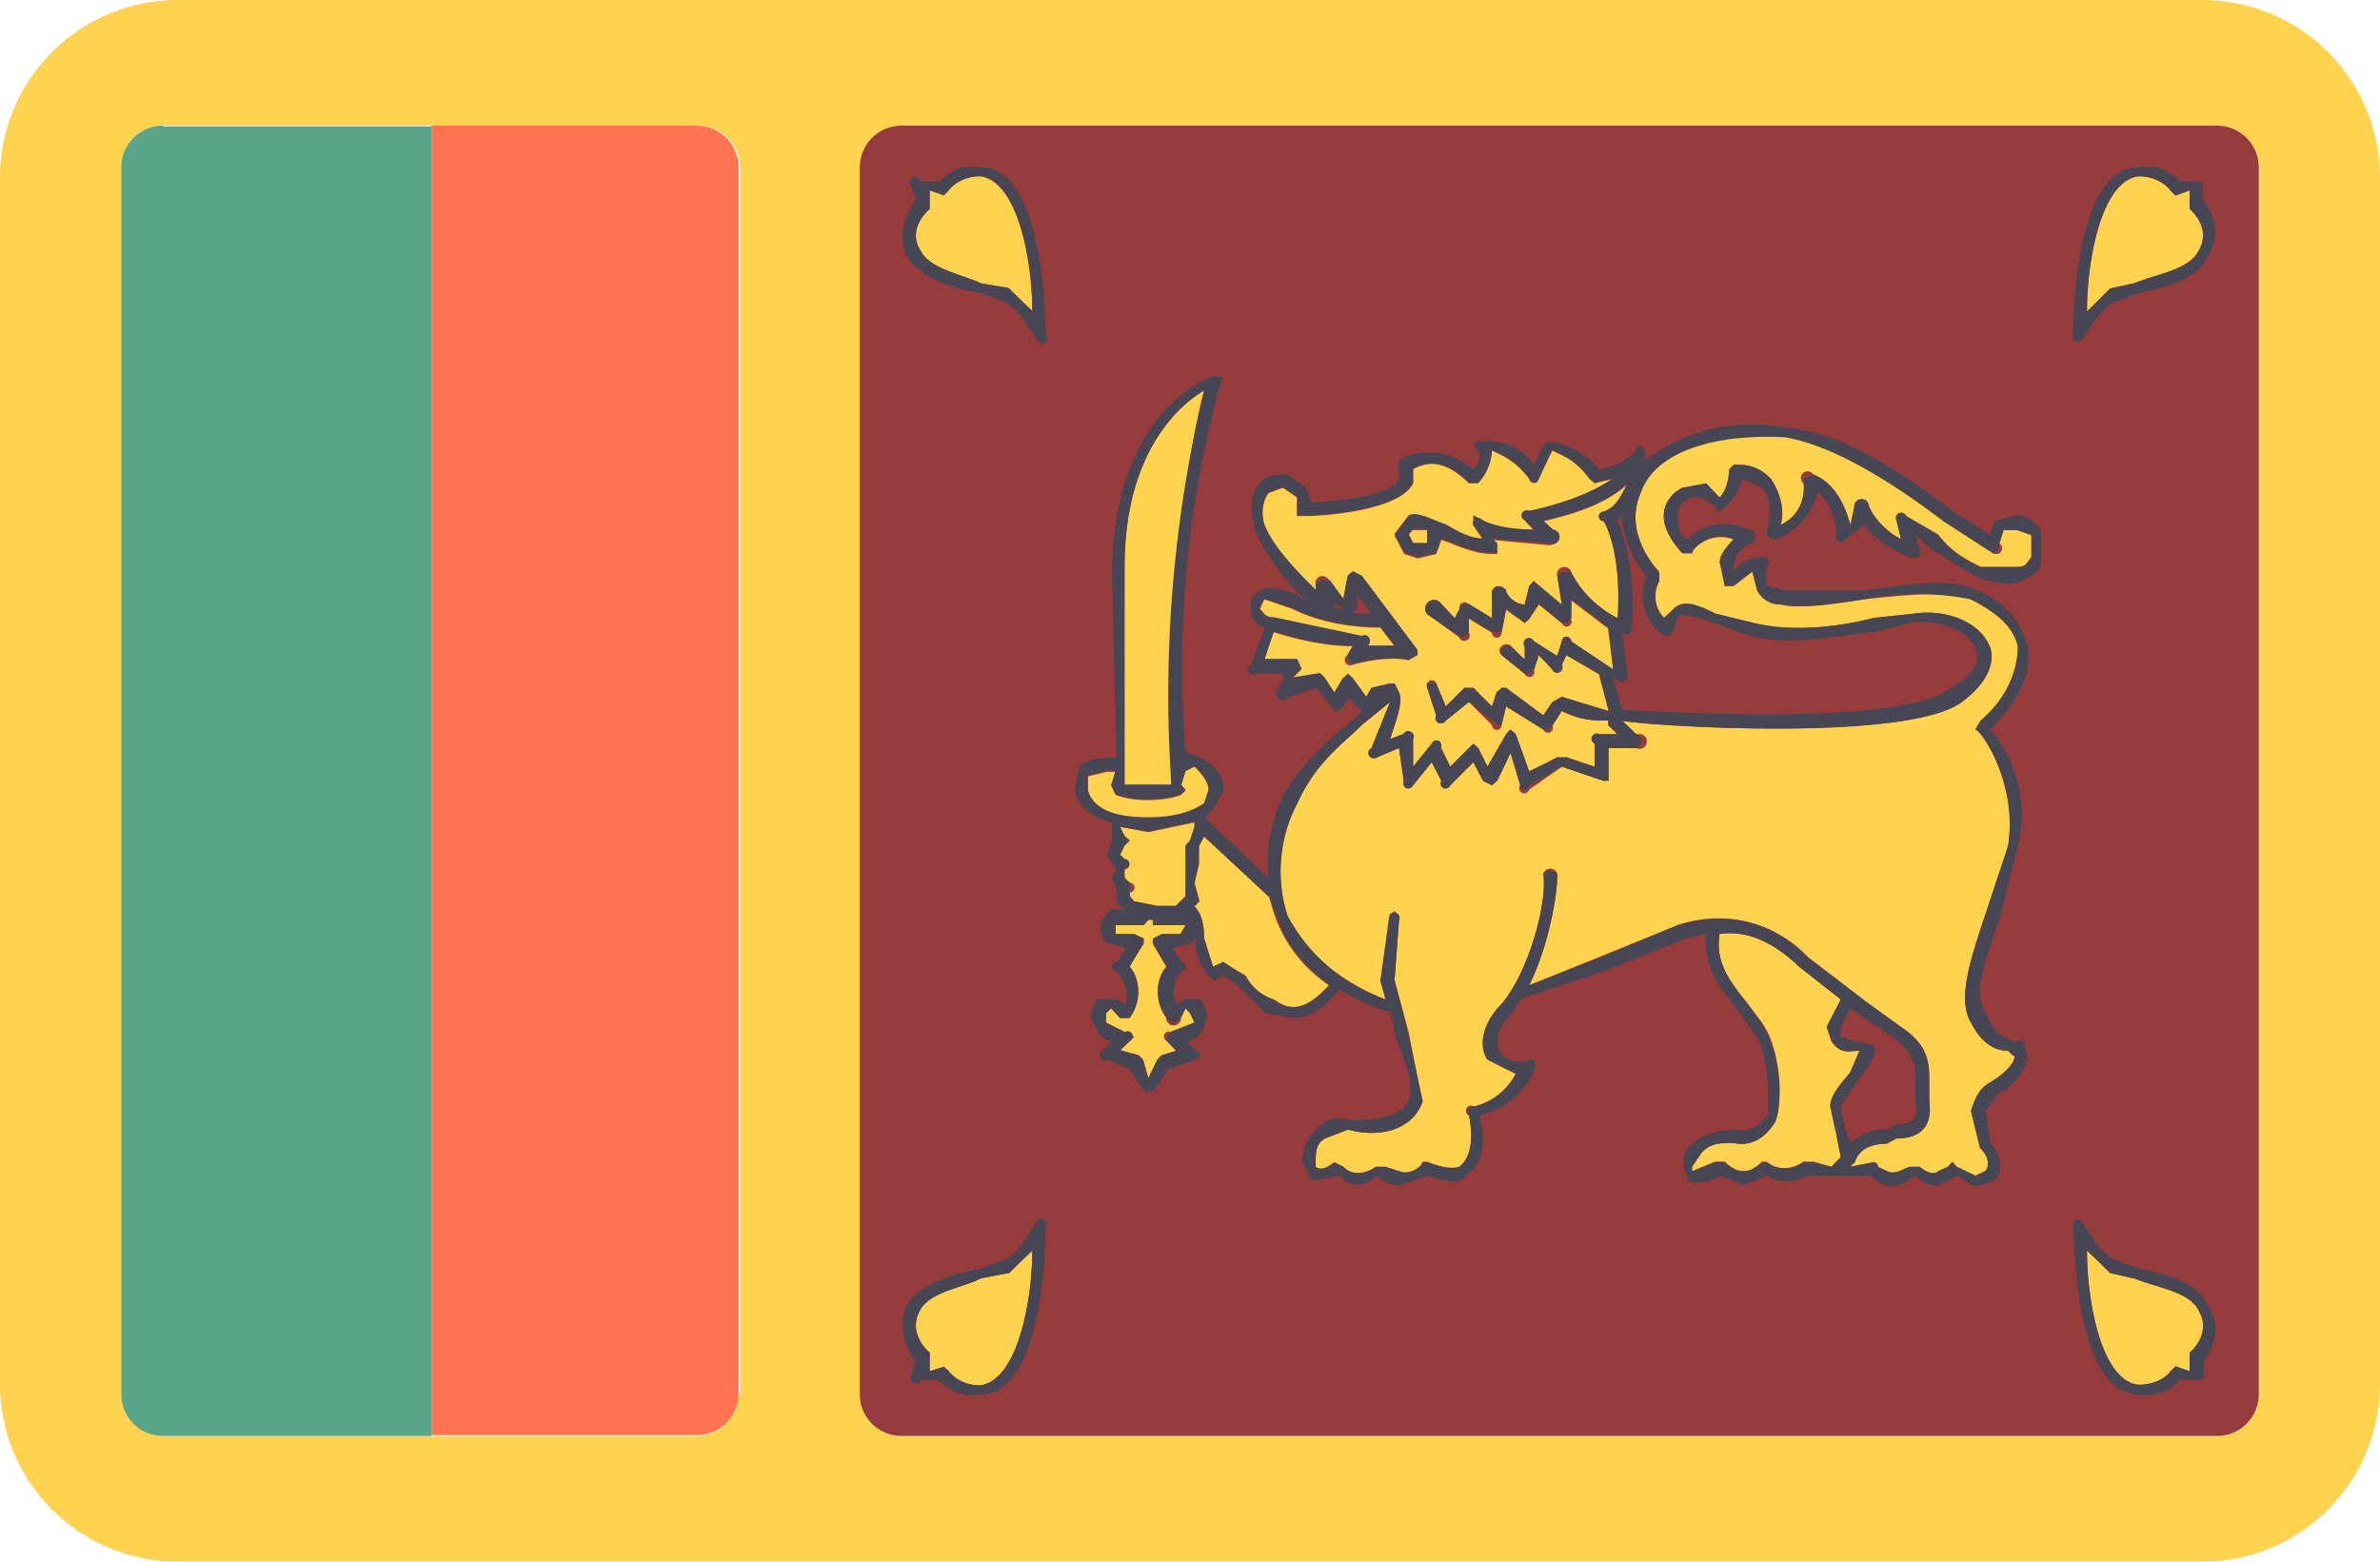 <svg width="32" height="21" viewBox="0 0 32 21" fill="none" xmlns="http://www.w3.org/2000/svg">
    <path d="M29.63 0H2.38A2.39 2.39 0 0 0 0 2.44v16.12A2.39 2.39 0 0 0 2.38 21h27.25A2.39 2.39 0 0 0 32 18.56V2.44A2.39 2.39 0 0 0 29.62 0ZM9.93 18.75a.56.56 0 0 1-.56.56H2.2a.56.56 0 0 1-.57-.56V2.25a.56.56 0 0 1 .57-.56h7.18a.56.56 0 0 1 .57.56v16.5Zm20.44 0a.56.56 0 0 1-.56.56H12.13a.56.56 0 0 1-.57-.56V2.25a.56.56 0 0 1 .56-.56h17.7a.56.56 0 0 1 .55.56v16.5Z"
          fill="#FFD250"/>
    <path d="M29.81 1.69H12.13a.56.56 0 0 0-.57.56v16.5c0 .31.25.56.56.56h17.7a.56.56 0 0 0 .55-.56V2.25a.56.56 0 0 0-.56-.56Z"
          fill="#963C3C"/>
    <path d="M2.19 1.69a.56.56 0 0 0-.56.56v16.5c0 .31.25.56.56.56H5.8V1.7H2.2Z" fill="#5AA587"/>
    <path d="M9.38 1.69H5.8V19.3h3.57a.56.56 0 0 0 .56-.56V2.25a.56.56 0 0 0-.56-.56Z" fill="#FF7350"/>
    <path d="M24.63 14.94c-.07-.13.06-.31.25-.5l.12-.31c-.13 0-.25.06-.38-.13l-.06-.19.19-.37-.56-.44c-.32-.31-.69-.5-1.07-.44-.06.38.13.63.38.94l.19.25c.31.44.25 1.25.18 1.31-.06.13-.25.38-.56.31-.18 0-.31 0-.43.13l-.13.19v.06l.31-.13h.13c.25.25.43.07.5 0h.06c.25.2.5 0 .5 0h.13l.25.07.12-.13-.06-.31-.07-.31Z"
          fill="#FFD250"/>
    <path d="M27.13 7.13h-.2l-.05.18a.07.07 0 0 1 .03.1.07.07 0 0 1-.1.03L26.13 7c-.5-.38-1.38-1-2.13-1.13-.94-.06-1.75.2-1.94.75-.25.57.25 1.07.25 1.07v.12c-.12.25 0 .44.07.5l.12-.12c.13-.13.31-.06.56.06l.5.13c.5.12 1.13.06 1.63-.07l.56-.06c.44-.06.88.13 1 .44.06.12.06.44-.38.75-.75.56-4.37.31-4.56.25l.19.19a.1.1 0 1 1 0 .18h-.38v.38a.06.06 0 0 1-.06.06l-.56-.19-.44.31a.07.07 0 0 1-.1.04.07.07 0 0 1-.02-.1l-.13-.43-.18.37-.07.06-.12-.06-.13-.25-.31.31a.07.07 0 0 1-.1.03.07.07 0 0 1-.02-.09l-.13-.25-.25.31h-.13v-.06l-.06-.44-.31.13a.07.07 0 0 1-.06-.13l.25-.62-.38.31c-.25.25-.62.5-.87 1.06-.19.32-.32.94-.13 1.5.25.5.69.88 1.32 1.13l-.07-.25.13-.88.06-.06.06.13-.06.8.19.7.18.93c-.12.38-.56.5-1 .38l-.3.12c-.13.07-.13.19-.13.32v.06c.06.06.18 0 .25-.06l.12.06c.19.19.44 0 .44 0h.13l.18.06c.13.06.32-.06.32-.13h.06c.31.13.43.07.43.07.25-.19.13-.69.13-.69a.07.07 0 0 1-.03-.1.07.07 0 0 1 .1-.02.85.85 0 0 0 .56-.44l-.38-.19c-.13-.19-.06-.5.19-.75.37-.44.62-1.38.56-1.75a.1.1 0 0 1 .19 0c0 .31-.13 1-.38 1.5l.94-.38 1.06-.43a1.66 1.66 0 0 1 1.75.43l.82.63.43.31c.38.25.38.5.38.75v.25c.06.44-.25.5-.44.5a1.3 1.3 0 0 0-.13.07c-.18 0-.37.06-.43.24l-.07.07.32-.06a.06.06 0 0 1 .06.06l.13.06c.12.06.25-.06.3-.06h.13c.07.06.19.12.25.06l.13-.06.06-.07.06.07.25.12.13-.06c.06-.06.06-.19-.07-.31l-.12-.5c.06-.19.13-.31.25-.38.31-.18.38-.37.31-.37l-.06-.06c-.06 0-.31 0-.5-.38-.19-.31 0-.87.19-1.44l.31-.93c.13-.88-.38-1.57-.44-1.57l.07-.12c.37-.31.5-.69.5-1-.07-.31-.38-.5-.63-.63-.31-.12-.88-.06-1.44 0-.43.07-.87.13-1.12.07a.34.34 0 0 1-.32-.2l-.06-.24-.25.19h-.12l-.07-.32c0-.12.13-.25.2-.3-.32-.13-.57.12-.57.18h-.13c-.12-.13-.25-.31-.25-.5s.13-.31.25-.38l.32-.06.18.19c.13-.13.13-.38.13-.38l.06-.06h.07c.18 0 .3.06.43.19.13.19.19.44.13.62.37-.18.31-.56.31-.56a.09.09 0 1 1 .13-.12c.3.12.43.43.5.68l.06-.25a.1.1 0 0 1 .18 0c.13.25.32.38.44.44L25.5 7a.07.07 0 0 1 .09-.1.07.07 0 0 1 .04.04l.43.25c.13.18.32.31.57.43h.5c.12 0 .12-.06.18-.12v-.31l-.18-.07Zm-10 1.18 1.18.25a.07.07 0 1 1 .07.13h.37l-.19-.25c-.12 0-.68 0-1.18-.25L17 8.06l-.06.13c.06.06.06.12.18.12ZM19 7.12l-.06.07.06.12h.19v-.18H19Z"
          fill="#FFD250"/>
    <path d="m18.19 9.13.18.24.07-.12.25-.06h.06l.06.12c.07.13-.06.44-.12.63l.18-.07h.07l.06.07v.37l.25-.31h.06l.07.06.12.25.25-.25.06-.06.07.06.12.25.25-.43.06-.07.07.07.18.5.38-.2h.12l.38.13V10a.07.07 0 0 1-.03-.1.07.07 0 0 1 .09-.02h.25l-.13-.13v-.06c-.18 0-.37 0-.62-.13l-.13.19a.07.07 0 0 1-.03.1.07.07 0 0 1-.09-.04l-.5-.31-.06.25a.06.06 0 0 1-.13 0l-.31-.31-.31.25a.07.07 0 1 1-.13-.07l-.12-.37a.07.07 0 0 1 .08-.1.07.07 0 0 1 .04.04l.13.31.25-.25h.12l.25.25.07-.19.06-.06h.06l.5.37.13-.18.12-.07.63.2-.13-.5-.44-.26-.06.13a.07.07 0 0 1-.03.1.07.07 0 0 1-.1-.04l-.18-.19-.07.19a.07.07 0 0 1-.03.1.07.07 0 0 1-.09-.04l-.31-.25a.09.09 0 0 1-.03-.06.09.09 0 0 1 .06-.08.09.09 0 0 1 .1.02l.18.18V8.7a.07.07 0 0 1 .09-.1.07.07 0 0 1 .04.03l.3.2.07-.2a.06.06 0 0 1 .13 0l.56.38-.07-.56-.5-.38v.25a.07.07 0 0 1-.03.1.07.07 0 0 1-.09-.04l-.31-.25-.13.2-.06.05-.25-.18-.06.31a.06.06 0 0 1-.13 0l-.31-.19v.19a.07.07 0 0 1-.03.1.07.07 0 0 1-.1-.04l-.43-.31.06-.13h.13l.18.2.07-.13a.07.07 0 0 1 .08-.1.07.07 0 0 1 .04.04l.31.18v-.37a.1.1 0 0 1 .19 0c0 .06.13.18.25.18l.06-.24.07-.07.06.07.31.25-.06-.38a.1.1 0 0 1 .06-.13.1.1 0 0 1 .13.07c.18.37.5.56.62.62.06-.94-.19-1.31-.19-1.31a.06.06 0 1 1 0-.13c.19-.06.25-.25.32-.37-.32.31-.88.44-1.13.5l.13.19a.07.07 0 0 1 .01.11.07.07 0 0 1-.05.02.07.07 0 0 1-.03 0l-.75-.07.07.06v.13h-.07c-.25 0-.5-.13-.68-.19l-.07.19-.25.06-.18-.06-.13-.25.19-.25c.12-.07.31.06.5.12.12.06.31.19.5.19l-.13-.19a.07.07 0 0 1 .09-.1.07.07 0 0 1 .04.04s.18.12.68.12L20.5 7a.07.07 0 0 1-.01-.12.07.07 0 0 1 .05-.01.07.07 0 0 1 .02 0s.69-.12 1.13-.43l-.25.06-.07-.06c-.18-.25-.37-.32-.5-.38l-.18.38h-.13c-.19-.25-.37-.32-.5-.38a.71.71 0 0 1-.19.44h-.12c-.38-.38-.63-.25-.75-.19v.19c-.19.38-1.25.44-1.44.44h-.12v-.25l-.19-.13-.19.07c-.06.06-.12.25-.06.43.12.32.5.69.69.88v-.07a.1.1 0 0 1 .06-.12.1.1 0 0 1 .12.06l.2.25.05-.31.07-.06.12.06.75 1v.06l-.12.07c-.32-.07-.75.06-.75.06a.07.07 0 1 1-.07-.13l.07-.12c-.44 0-.88-.13-1.07-.19l-.12.38h.44l.06.12-.13.13.38-.07.06.06.13.2.12-.2.07-.06.06.06Zm-1.07 4.3c.32.26.57 0 .75-.18a1.87 1.87 0 0 1-.8-1.19l-.88-.81-.07.12v.25l-.06.25.07.25-.07.07c.07.06.13.18.13.43l.12.38.13-.06.31.18a.64.64 0 0 0 .38.32Zm-1.68-2.24-.38-.07.06.13.07.06-.07.06-.06.13.06.06a.06.06 0 1 1 0 .13v.12l.07.06a.06.06 0 1 1 0 .13v.06l.06.06.31.07h.25l.13-.13v-.69l.06-.06.06-.19v-.06l-.62.13Zm.75-5.94c-.32.19-1.07.81-1.07 2.37v2.94h.63v-.31c0-3.13.31-4.5.44-5Z"
          fill="#FFD250"/>
    <path d="M16.25 10.63c0-.13-.13-.26-.19-.32l-.12.06-.06.2.06.06-.06.06c-.13.06-.57.12-.88 0l-.06-.13.06-.18h-.12l-.25.06v.19c.06.25.3.37.8.37.32 0 .57-.06.76-.19l.06-.18Zm-.75 2 .13-.07h.24l.07-.12h-.44v-.07h-.06l-.07.07H15v.12h.25l.13.06v.07l-.2.31c.13.13.2.44 0 .69h-.12l-.12-.13-.07.07v.12l.26.13.12.06-.06.06-.13.13.25.06.06.06.07.25.12-.25.06-.06.2-.06-.13-.13a.07.07 0 0 1-.03-.1.07.07 0 0 1 .09-.02l.31-.13-.06-.12-.06-.07-.06.13a.1.1 0 0 1-.2 0c-.18-.25-.12-.56 0-.69l-.18-.31v-.07Z"
          fill="#FFD250"/>
    <path d="M27.44 7.13c-.07-.07-.13-.2-.32-.2l-.3.07-.07.19-.5-.32c-.56-.43-1.44-1.06-2.25-1.12a2.37 2.37 0 0 0-1.88.44v-.13L22.07 6H22v.06a.9.9 0 0 1-.5.25c-.31-.37-.69-.37-.69-.37l-.06.06-.13.25c-.25-.38-.68-.31-.68-.31a.07.07 0 1 0-.07.12c.07.07 0 .19-.06.25-.56-.43-1-.12-1-.12v.25c-.06.18-.68.31-1.18.31l-.07-.19-.25-.18c-.12 0-.31 0-.37.12-.13.13-.13.31-.07.63a3 3 0 0 0 .75 1L17.45 8c-.13-.06-.38-.13-.5-.06-.13.06-.13.12-.13.25 0 .06 0 .19.19.25l-.19.5a.07.07 0 0 0-.03.1.07.07 0 0 0 .1.02h.37l-.06.19a.09.09 0 1 0 .12.13l.38-.13.25.31H18l.06-.06.07-.12.18.18-.06.07c-.31.25-.69.56-1 1.06-.13.31-.25.69-.19 1.12L16.2 11l.12-.13.13-.24c0-.26-.19-.38-.31-.44l-.2-.07a14.25 14.25 0 0 1 .5-5.06h-.12s-1.31.38-1.37 2.57l.06 2.56c-.19 0-.38 0-.5.12l-.06.32c.06.25.25.37.5.43v.25l-.07.19.13.19-.06.12.06.13v.19l.13.12c-.2-.06-.26 0-.32.13-.06.06 0 .25.06.3l.26.07-.13.19a.06.06 0 1 0 0 .12s.19.19.13.44l-.13-.06h-.25c-.06.06-.13.25-.06.31.06.13.12.25.25.25l-.13.13a.07.07 0 0 0-.03.09.07.07 0 0 0 .1.03l.3.13.2.3h.12l.19-.3.37-.13a.06.06 0 1 0 0-.13l-.12-.12c.12 0 .25-.13.25-.25.06-.06 0-.25-.06-.31h-.2l-.12.06c-.12-.25.07-.44.07-.44a.06.06 0 1 0 0-.12l-.13-.19.25-.06.06-.07c0 .38.25.57.25.57l.13-.07.19.13.37.37.38.07c.3 0 .5-.25.62-.38.22.13.45.24.69.31l.06.32c.13.31.25.62.19.81-.06.31-.56.31-.81.31-.2-.06-.32 0-.44.13a.57.57 0 0 0-.19.44l.13.25.37-.07c.19.19.38.13.5 0a.44.44 0 0 0 .31.13l.38-.13c.31.13.5.07.5 0 .31-.18.25-.62.19-.81.56-.12.75-.62.75-.62v-.13h-.07c-.18.06-.3 0-.37-.06-.13-.13-.06-.38.12-.56l.13-.2 1.12-.37 1.07-.43.3-.07c-.05.44.2.75.45 1.06l.18.26c.25.3.2 1.06.2 1.12-.07.06-.2.25-.45.19-.18 0-.43.06-.56.19-.12.06-.12.18-.12.3l.06.2c.12.06.31 0 .44-.07l.3.13.32-.13c.19.13.44.06.56 0h.82l.18.13c.2.06.32-.07.44-.13.13.13.19.13.31.13l.25-.13.2.13h.12l.18-.07c.13-.12.07-.37-.06-.5l-.06-.43.19-.25c.25-.13.37-.38.37-.5L27.2 14h-.13c-.12-.06-.25-.06-.37-.38-.19-.24 0-.74.18-1.24l.25-1a1.76 1.76 0 0 0-.37-1.57c.44-.44.56-.81.5-1.12a1.05 1.05 0 0 0-.69-.75c-.37-.19-.93-.07-1.5 0H24l-.25-.07v-.25a.07.07 0 0 0 .01-.11.07.07 0 0 0-.05-.02.07.07 0 0 0-.02.01c-.19 0-.31.06-.38.19v-.07c0-.18.19-.3.19-.3a.1.1 0 1 0 0-.2.7.7 0 0 0-.81.13c-.13-.06-.13-.19-.13-.31 0-.07 0-.19.19-.25h.13l.18.12a.06.06 0 0 0 .07.06c.18-.12.25-.3.3-.43l.26.12c.19.19.06.56.06.63l.06.06h.07c.37-.13.5-.44.56-.63.25.2.25.57.25.57a.07.07 0 0 0 .08.1.07.07 0 0 0 .04-.04l.25-.19c.25.31.63.44.63.44h.12v-.13l-.06-.18.19.18.62.38c.32.12.5.12.63.06.12-.06.25-.12.25-.25v-.44Zm-.13.37c-.06.06-.06.13-.18.13h-.5a1.36 1.36 0 0 1-.57-.44l-.43-.25a.07.07 0 1 0-.13.06l.06.25a.96.96 0 0 1-.43-.44.1.1 0 0 0-.2 0l-.05.25c-.07-.25-.2-.56-.5-.68l-.13.06v.06s.06.38-.31.56c.06-.18 0-.43-.13-.62a.57.57 0 0 0-.43-.19h-.07l-.06.06s0 .25-.13.38l-.18-.19-.32.06a.42.42 0 0 0-.25.38c0 .18.13.37.25.5h.13c0-.07.25-.32.56-.19-.06.06-.18.19-.18.31l.06.32h.12l.25-.2.07.26a.34.34 0 0 0 .3.18c.26.07.7 0 1.13-.06a3.67 3.67 0 0 1 1.44 0c.25.13.56.31.63.63 0 .31-.13.68-.5 1l-.07.12c.07 0 .57.69.44 1.56l-.31.94c-.19.57-.38 1.13-.19 1.44.19.38.44.38.5.38l.06.06c.07 0 0 .19-.31.37-.13.07-.19.19-.25.38l.13.5c.12.12.12.25.06.31l-.13.06-.25-.12-.06-.06-.06.06-.13.06c-.06.06-.18 0-.25-.06h-.12c-.07 0-.19.12-.32.06l-.12-.06a.06.06 0 0 0-.06-.06l-.32.06.07-.06c.06-.2.25-.25.43-.25l.13-.07c.19 0 .5-.06.44-.5v-.25c0-.25 0-.5-.38-.75l-.43-.31-.82-.62c-.5-.5-1.06-.63-1.75-.44l-1.06.44-.94.37c.25-.5.38-1.19.38-1.5l-.13-.06-.06.06c.06.38-.19 1.31-.56 1.75-.25.25-.32.56-.19.75l.38.19a.85.85 0 0 1-.57.44.07.07 0 0 0-.06.12s.13.5-.13.69c0 0-.12.06-.43-.06h-.07c0 .06-.18.18-.3.12l-.2-.06h-.12s-.25.19-.44 0l-.12-.06c-.07.06-.19.12-.25.06v-.06c0-.13 0-.25.12-.32l.32-.12c.43.12.87 0 1-.38l-.2-.93-.18-.7.06-.8a.07.07 0 0 0-.03-.1.07.07 0 0 0-.1.03l-.12.88.07.25a2.37 2.37 0 0 1-1.32-1.13 1.97 1.97 0 0 1 .13-1.5c.25-.56.62-.81.87-1.06l.38-.31-.25.62a.07.07 0 0 0-.03.1.07.07 0 0 0 .09.03l.31-.13.07.44a.07.07 0 0 0 .03.1.07.07 0 0 0 .09-.04l.25-.31.13.25a.07.07 0 0 0 .03.1.07.07 0 0 0 .09-.04l.31-.31.13.25.12.06.07-.06.18-.38.13.44a.06.06 0 1 0 .12 0l.44-.25.56.19h.07v-.44H22a.1.1 0 0 0 0-.19l-.19-.18c.19.06 3.82.31 4.57-.25.43-.32.43-.63.37-.75-.13-.32-.56-.5-1-.44l-.56.06c-.5.13-1.13.19-1.63.06l-.5-.12c-.25-.13-.43-.19-.56-.06l-.13.12a.42.42 0 0 1-.06-.5V7.7s-.5-.5-.25-1.07c.19-.56 1-.8 1.94-.75.75.13 1.63.75 2.13 1.13l.68.44.07-.07v-.06l.06-.19h.18l.2.07v.31Zm-2.69 8.19-.25-.06h-.12s-.25.18-.5 0h-.06c-.07.06-.25.24-.5 0h-.13l-.31.12v-.06l.13-.19c.12-.13.25-.13.43-.13.32.07.5-.18.57-.3a1.8 1.8 0 0 0-.2-1.32l-.18-.25c-.25-.31-.44-.56-.38-.94.38-.06.75.13 1.07.44l.56.44-.19.37.07.19c.12.19.25.13.37.13l-.13.3c-.18.2-.3.38-.25.5l.07.32.06.31-.13.13ZM25 14.5c.13-.19.25-.31.19-.44l-.25-.06-.19-.06v-.13l.13-.25.18.13.38.25c.31.25.31.37.31.62v.25c.06.25-.06.31-.25.31l-.13.07h-.06a.68.68 0 0 0-.43.18l-.07-.18-.06-.32.25-.37Zm-8.56-1.56-.13.06-.12-.38c0-.24-.07-.37-.13-.43l.06-.07-.06-.24.06-.26v-.24l.07-.13.87.81.13.32c.12.37.37.62.68.87-.18.19-.43.44-.75.19a.64.64 0 0 1-.37-.31l-.31-.2Zm-.75.75a.1.1 0 0 0 .18 0l.07-.13.06.06.06.13-.31.12-.06.07V14l.12.13-.19.06-.06.06-.12.25-.07-.25-.06-.06-.25-.07.13-.12a.07.07 0 0 0 .03-.1.07.07 0 0 0-.1-.02l-.25-.13v-.13l.07-.06.12.13h.13c.18-.25.12-.57 0-.69l.18-.31v-.07l-.12-.06H15v-.12h.38l.06-.07h.06v.07h.44l-.06.12h-.26l-.12.06v.07l.19.31c-.13.12-.19.44 0 .69ZM16 11.3l-.06.07v.68l-.13.13h-.25l-.31-.06-.06-.07v-.18l-.07-.07v-.12a.06.06 0 1 0 0-.13l-.06-.06.06-.12.07-.07-.07-.06-.06-.12.38.06.62-.13v.07l-.06.18Zm-.56-.31c-.5 0-.75-.13-.82-.38v-.18l.26-.07H15l-.06.2.06.12c.31.12.75.06.88 0l.06-.06-.06-.07.06-.18.12-.07c.07.07.19.19.19.32l-.06.18c-.19.13-.44.19-.75.19Zm.31-.44h-.63V7.63c0-1.57.76-2.2 1.07-2.38a17.63 17.63 0 0 0-.44 5.31Zm2.31-1.44-.12.2-.13-.2-.06-.06-.38.06.13-.12-.06-.13H17l.13-.37c.18.06.62.19 1.06.19l-.07.12v.07l.07.06s.43-.13.75-.06l.12-.07v-.06l-.75-1-.12-.06-.07.06-.06.31-.18-.25h-.13l-.06.07v.06c-.19-.19-.57-.56-.69-.88-.06-.18 0-.37.06-.43l.19-.07.19.13v.25h.12c.19 0 1.25-.06 1.44-.44v-.19c.13-.06.38-.18.75.19h.13a.71.71 0 0 0 .18-.44c.13.07.32.13.5.38a.06.06 0 0 0 .13 0l.18-.38c.13.07.32.13.5.38l.07.06.25-.06c-.44.31-1.13.44-1.13.44a.07.07 0 0 0-.1.08.07.07 0 0 0 .04.04l.13.13c-.5 0-.7-.13-.7-.13l-.12-.06v.12l.13.19c-.19 0-.38-.12-.5-.19-.19-.06-.38-.18-.5-.12l-.19.25.13.25.18.06.25-.06.07-.19c.18.06.43.19.68.19h.07V7.3l-.07-.06.75.06a.1.1 0 1 0 .07-.18L20.75 7c.25-.06.81-.19 1.13-.5-.07.13-.13.31-.32.38a.06.06 0 1 0 0 .12s.25.38.19 1.31a1.44 1.44 0 0 1-.63-.62H21l-.06.06.06.38-.31-.26-.07-.06-.06.07-.06.25c-.13 0-.25-.13-.25-.2l-.13-.05-.06.06v.37l-.31-.19h-.06l-.07.07-.06.12-.18-.19a.11.11 0 0 0-.2.13l.45.31h.06l.06-.06v-.19l.31.19h.13l.06-.31.25.18.06-.06.13-.19.31.26h.06l.07-.07v-.25l.5.38.06.56-.57-.38a.06.06 0 0 0-.12 0l-.06.2-.32-.2a.07.07 0 1 0-.12.07v.18l-.19-.18a.09.09 0 0 0-.12.12l.31.25h.06l.07-.06.06-.19.18.19a.07.07 0 1 0 .13-.06l.06-.13.44.25.13.5-.63-.19-.13.07-.12.18-.5-.37h-.06l-.07.06-.06.19-.25-.25h-.12l-.25.25-.13-.31h-.12v.06l.12.37a.07.07 0 0 0 .09.1.07.07 0 0 0 .04-.03l.31-.25.38.3h.06l.06-.24.5.31a.06.06 0 0 0 .06 0l.07-.06.12-.19c.25.13.44.13.63.13v.06l.12.12h-.25a.07.07 0 1 0-.06.13v.31l-.38-.12h-.12l-.38.18-.18-.5-.07-.06-.06.06-.25.44-.13-.25-.06-.06-.06.06-.25.25-.13-.25a.07.07 0 0 0-.03-.1.07.07 0 0 0-.09.04l-.25.31v-.37a.07.07 0 0 0-.03-.1.07.07 0 0 0-.1.03l-.18.07c.06-.2.18-.5.12-.63l-.06-.12h-.06l-.25.06-.07.12-.18-.25-.07-.06-.06.06Zm-.68-.93c.5.25 1.06.25 1.18.25l.19.25h-.38a.07.07 0 0 0 .04-.1.07.07 0 0 0-.1-.03l-1.18-.25c-.13 0-.13-.06-.2-.12l.07-.13.38.13Zm.8.06.07-.06V8l.19.25h-.25Zm-.12-.06h-.12v-.07l.12.07Zm1.13-.88H19l-.06-.12.06-.07h.19v.2Zm3.18 1.25h.07l.06-.06.06-.19c.07-.06.25 0 .44.06l.56.2c.5.12 1.13 0 1.69-.07l.5-.13c.38 0 .75.13.81.38.07.13 0 .31-.31.5-.69.56-4.06.31-4.44.31l-.12-.43.12.06.07-.06v-.07l-.07-.56a.07.07 0 1 0 .13-.06c.06-.81-.13-1.25-.19-1.44l.06-.06c0 .37.25.75.32.81-.13.44.06.69.25.81Z"
          fill="#464655"/>
    <path d="M13.88 4.19c0-.69-.2-1.75-.7-1.82-.3 0-.43.2-.43.2l-.06.06-.19-.07v.25s-.31.25-.13.56c.13.25.57.32.82.44l.37.07.32.3Z"
          fill="#FFD250"/>
    <path d="M13.19 2.25c-.31-.06-.5.13-.56.19h-.26a.07.07 0 1 0-.12.06l.06.19c-.12.19-.25.44-.12.75.19.31.62.44 1 .5l.31.12c.19.07.31.32.44.5a.07.07 0 1 0 .12-.06c0-.06 0-2.25-.87-2.25Zm0 1.56c-.25-.12-.69-.19-.81-.44-.2-.3.12-.56.12-.56v-.25l.19.06.06-.06s.13-.19.44-.19c.5.07.69 1.13.69 1.82l-.32-.32-.37-.06Z"
          fill="#464655"/>
    <path d="M28.06 4.19c0-.69.19-1.75.69-1.82.31 0 .44.2.44.2l.06.06.19-.07v.25s.31.25.12.56c-.12.25-.56.32-.87.44l-.32.07-.3.3Z"
          fill="#FFD250"/>
    <path d="M27.88 4.5a.07.07 0 0 0 .08.1.07.07 0 0 0 .04-.04c.13-.18.25-.43.44-.5l.31-.12c.38-.07.81-.19.94-.5.18-.32.06-.57-.07-.75V2.5a.06.06 0 0 0-.06-.06h-.25a.6.6 0 0 0-.56-.19c-.88 0-.88 2.19-.88 2.25Zm.5-.63-.32.32c0-.69.19-1.75.69-1.82.31 0 .44.2.44.2l.06.06.19-.07v.25s.31.25.12.57c-.12.25-.56.3-.87.43l-.32.07Z"
          fill="#464655"/>
    <path d="M28.06 16.81c0 .69.19 1.75.69 1.82.31 0 .44-.2.44-.2l.06-.05.19.06v-.25s.31-.25.12-.57c-.12-.25-.56-.3-.87-.43l-.32-.07-.3-.3Z"
          fill="#FFD250"/>
    <path d="M28.75 18.75c.31.06.5-.13.56-.19h.25a.06.06 0 0 0 .07-.06v-.19c.12-.18.25-.43.06-.75-.13-.31-.57-.43-.94-.5l-.31-.12c-.19-.07-.32-.32-.44-.5a.07.07 0 0 0-.1-.03.07.07 0 0 0-.02.09c0 .06 0 2.25.87 2.25Zm-.06-1.56c.31.12.75.18.87.43.19.32-.12.57-.12.57v.25l-.19-.07-.06.07s-.13.18-.44.18c-.5-.06-.69-1.12-.69-1.8l.32.3.3.07Z"
          fill="#464655"/>
    <path d="M13.88 16.81c0 .69-.2 1.75-.7 1.82-.3 0-.43-.2-.43-.2l-.06-.05-.19.06v-.25s-.31-.25-.13-.57c.13-.25.57-.3.82-.43l.37-.07.32-.3Z"
          fill="#FFD250"/>
    <path d="M14.06 16.5a.07.07 0 0 0-.03-.1.07.07 0 0 0-.1.04c-.12.18-.24.43-.43.5l-.31.12c-.38.07-.81.19-1 .5-.13.32 0 .57.12.75l-.06.19a.07.07 0 0 0 .03.1.07.07 0 0 0 .1-.04h.24c.07.07.26.25.57.19.87 0 .87-2.19.87-2.25Zm-.5.63.32-.32c0 .69-.2 1.75-.7 1.82-.3 0-.43-.2-.43-.2l-.06-.05-.19.06v-.25s-.31-.25-.13-.57c.13-.25.57-.3.82-.43l.37-.07Z"
          fill="#464655"/>
</svg>